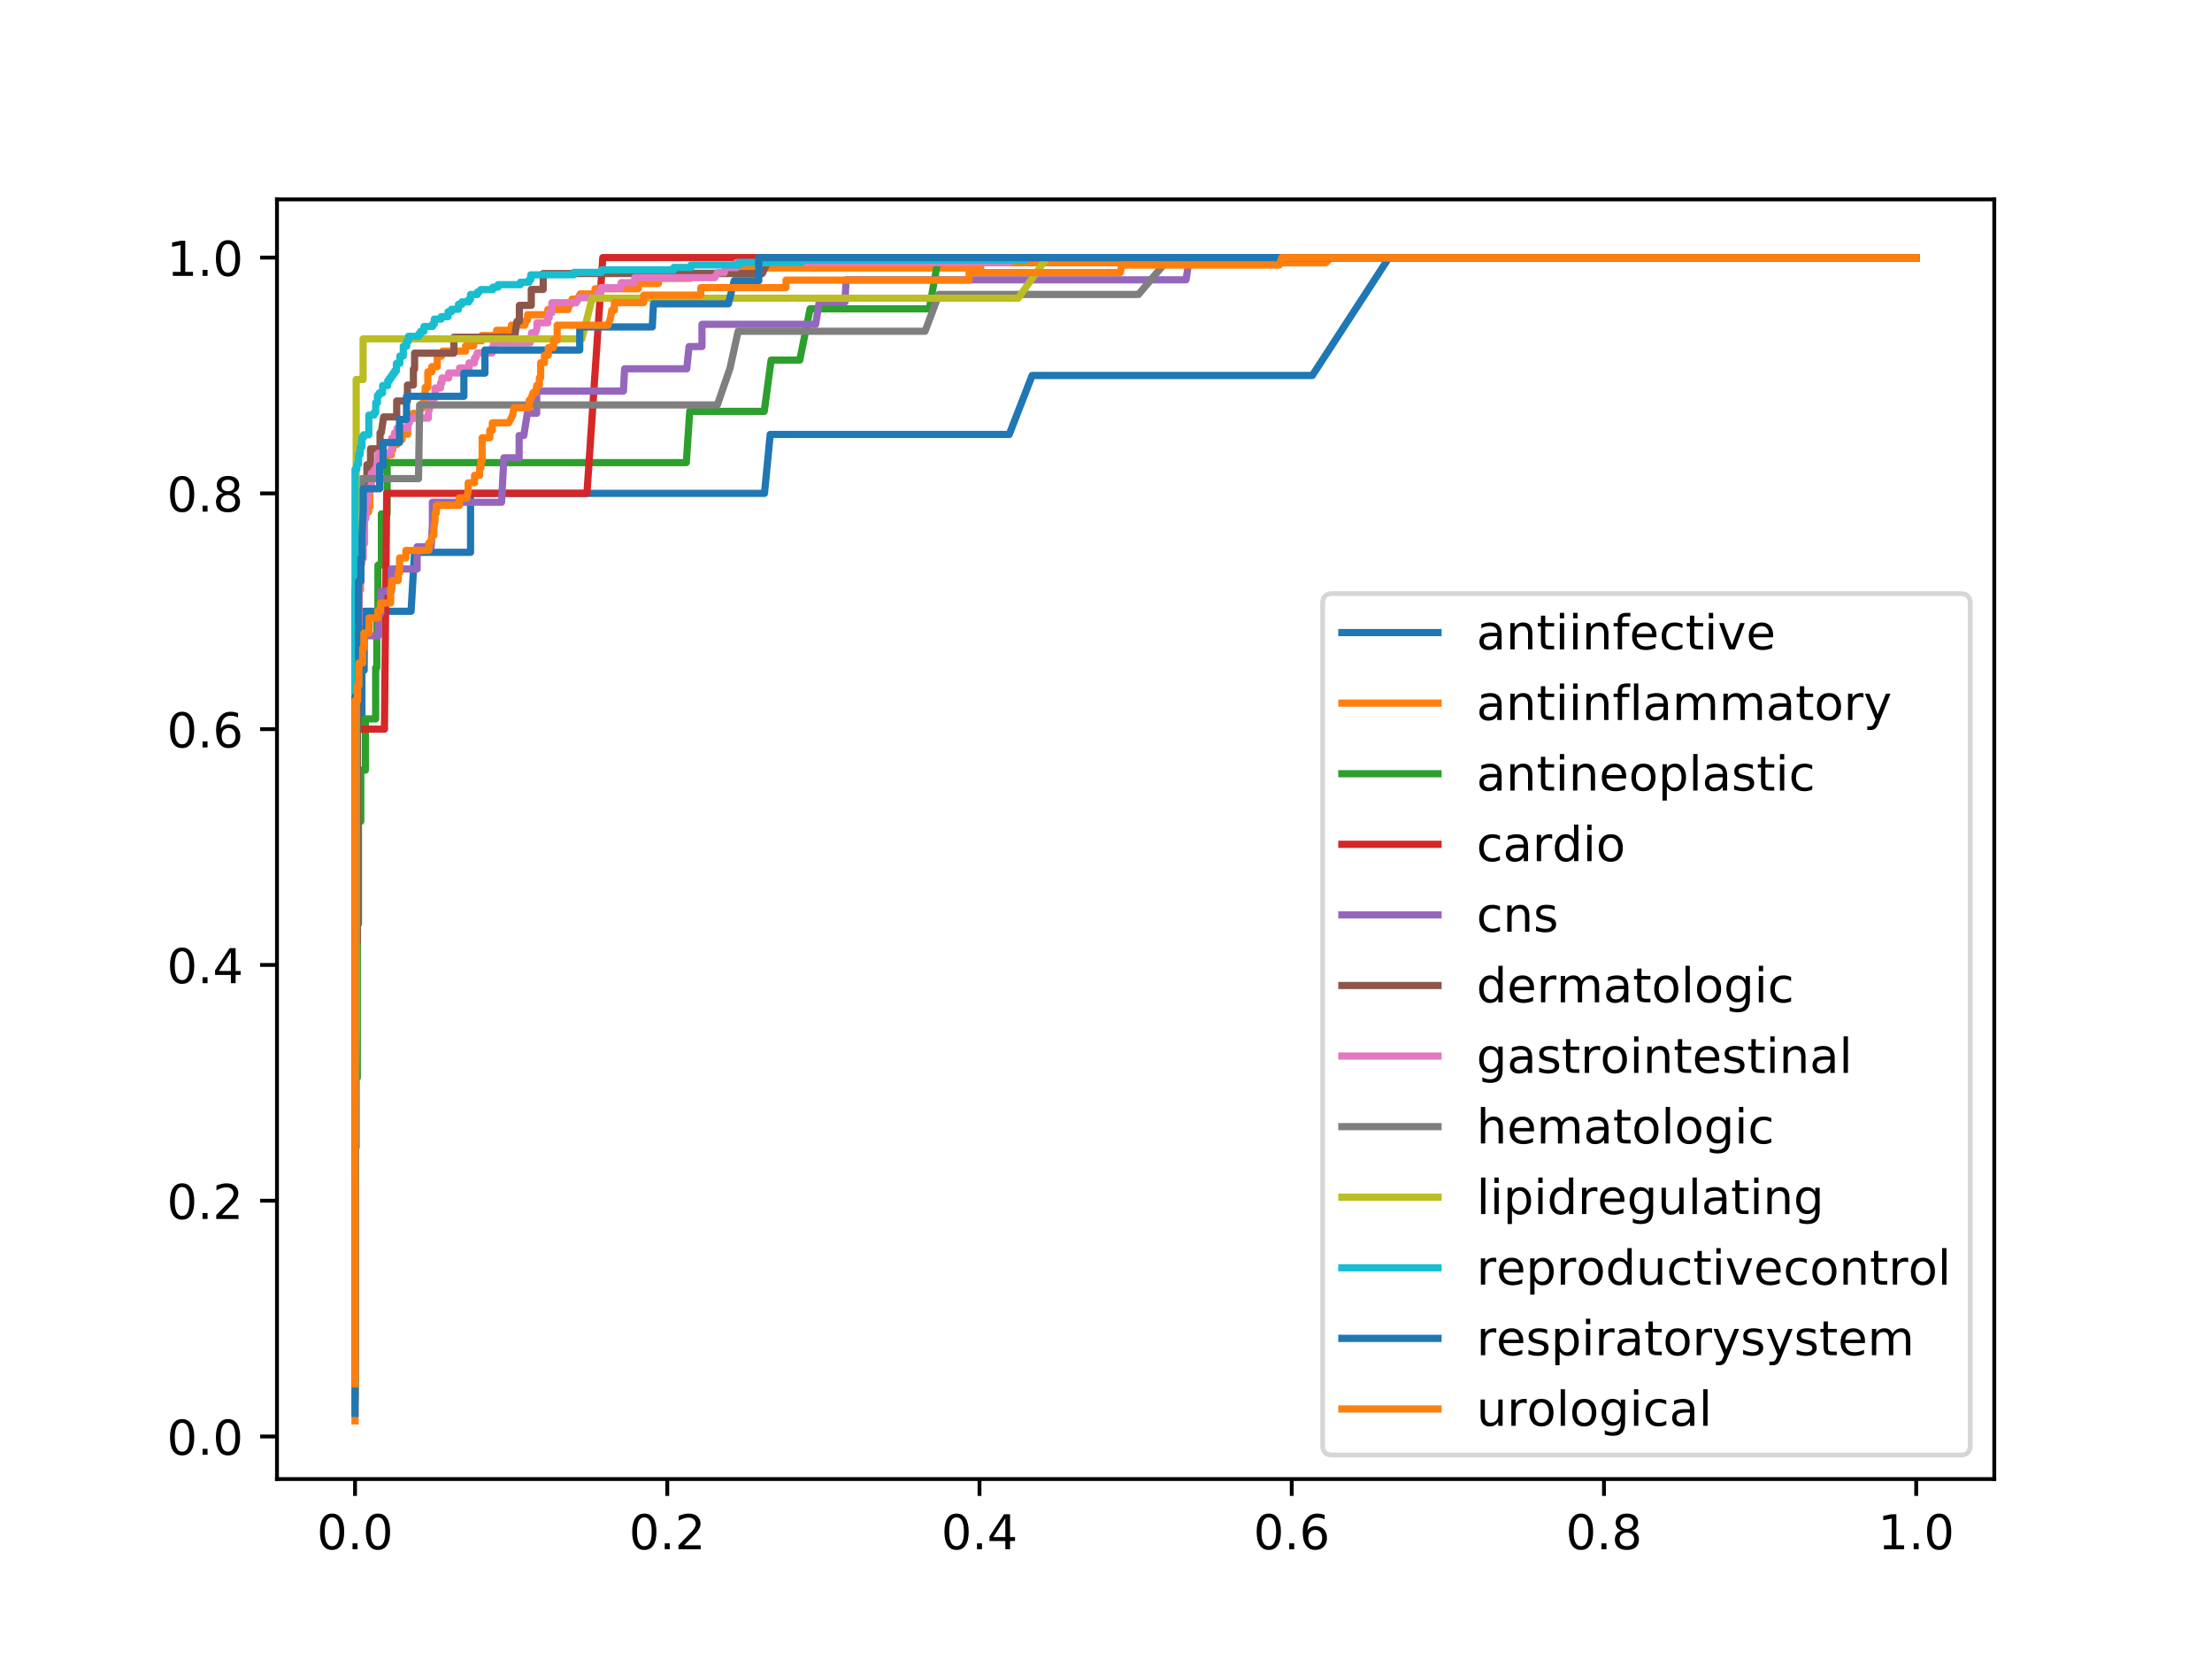 <?xml version="1.0" encoding="utf-8" standalone="no"?>
<!DOCTYPE svg PUBLIC "-//W3C//DTD SVG 1.1//EN"
  "http://www.w3.org/Graphics/SVG/1.1/DTD/svg11.dtd">
<!-- Created with matplotlib (http://matplotlib.org/) -->
<svg height="345pt" version="1.1" viewBox="0 0 460 345" width="460pt" xmlns="http://www.w3.org/2000/svg" xmlns:xlink="http://www.w3.org/1999/xlink">
 <defs>
  <style type="text/css">
*{stroke-linecap:butt;stroke-linejoin:round;}
  </style>
 </defs>
 <g id="figure_1">
  <g id="patch_1">
   <path d="M 0 345.6 
L 460.8 345.6 
L 460.8 0 
L 0 0 
z
" style="fill:#ffffff;"/>
  </g>
  <g id="axes_1">
   <g id="patch_2">
    <path d="M 57.6 307.584 
L 414.72 307.584 
L 414.72 41.472 
L 57.6 41.472 
z
" style="fill:#ffffff;"/>
   </g>
   <g id="matplotlib.axis_1">
    <g id="xtick_1">
     <g id="line2d_1">
      <defs>
       <path d="M 0 0 
L 0 3.5 
" id="m8ced34412f" style="stroke:#000000;stroke-width:0.8;"/>
      </defs>
      <g>
       <use style="stroke:#000000;stroke-width:0.8;" x="73.833" xlink:href="#m8ced34412f" y="307.584"/>
      </g>
     </g>
     <g id="text_1">
      <!-- 0.0 -->
      <defs>
       <path d="M 31.781 66.406 
Q 24.172 66.406 20.328 58.906 
Q 16.5 51.422 16.5 36.375 
Q 16.5 21.391 20.328 13.891 
Q 24.172 6.391 31.781 6.391 
Q 39.453 6.391 43.281 13.891 
Q 47.125 21.391 47.125 36.375 
Q 47.125 51.422 43.281 58.906 
Q 39.453 66.406 31.781 66.406 
z
M 31.781 74.219 
Q 44.047 74.219 50.516 64.516 
Q 56.984 54.828 56.984 36.375 
Q 56.984 17.969 50.516 8.266 
Q 44.047 -1.422 31.781 -1.422 
Q 19.531 -1.422 13.062 8.266 
Q 6.594 17.969 6.594 36.375 
Q 6.594 54.828 13.062 64.516 
Q 19.531 74.219 31.781 74.219 
z
" id="DejaVuSans-30"/>
       <path d="M 10.688 12.406 
L 21 12.406 
L 21 0 
L 10.688 0 
z
" id="DejaVuSans-2e"/>
      </defs>
      <g transform="translate(65.881 322.182)scale(0.1 -0.1)">
       <use xlink:href="#DejaVuSans-30"/>
       <use x="63.623" xlink:href="#DejaVuSans-2e"/>
       <use x="95.41" xlink:href="#DejaVuSans-30"/>
      </g>
     </g>
    </g>
    <g id="xtick_2">
     <g id="line2d_2">
      <g>
       <use style="stroke:#000000;stroke-width:0.8;" x="138.764" xlink:href="#m8ced34412f" y="307.584"/>
      </g>
     </g>
     <g id="text_2">
      <!-- 0.2 -->
      <defs>
       <path d="M 19.188 8.297 
L 53.609 8.297 
L 53.609 0 
L 7.328 0 
L 7.328 8.297 
Q 12.938 14.109 22.625 23.891 
Q 32.328 33.688 34.812 36.531 
Q 39.547 41.844 41.422 45.531 
Q 43.312 49.219 43.312 52.781 
Q 43.312 58.594 39.234 62.25 
Q 35.156 65.922 28.609 65.922 
Q 23.969 65.922 18.812 64.312 
Q 13.672 62.703 7.812 59.422 
L 7.812 69.391 
Q 13.766 71.781 18.938 73 
Q 24.125 74.219 28.422 74.219 
Q 39.75 74.219 46.484 68.547 
Q 53.219 62.891 53.219 53.422 
Q 53.219 48.922 51.531 44.891 
Q 49.859 40.875 45.406 35.406 
Q 44.188 33.984 37.641 27.219 
Q 31.109 20.453 19.188 8.297 
z
" id="DejaVuSans-32"/>
      </defs>
      <g transform="translate(130.812 322.182)scale(0.1 -0.1)">
       <use xlink:href="#DejaVuSans-30"/>
       <use x="63.623" xlink:href="#DejaVuSans-2e"/>
       <use x="95.41" xlink:href="#DejaVuSans-32"/>
      </g>
     </g>
    </g>
    <g id="xtick_3">
     <g id="line2d_3">
      <g>
       <use style="stroke:#000000;stroke-width:0.8;" x="203.695" xlink:href="#m8ced34412f" y="307.584"/>
      </g>
     </g>
     <g id="text_3">
      <!-- 0.4 -->
      <defs>
       <path d="M 37.797 64.312 
L 12.891 25.391 
L 37.797 25.391 
z
M 35.203 72.906 
L 47.609 72.906 
L 47.609 25.391 
L 58.016 25.391 
L 58.016 17.188 
L 47.609 17.188 
L 47.609 0 
L 37.797 0 
L 37.797 17.188 
L 4.891 17.188 
L 4.891 26.703 
z
" id="DejaVuSans-34"/>
      </defs>
      <g transform="translate(195.743 322.182)scale(0.1 -0.1)">
       <use xlink:href="#DejaVuSans-30"/>
       <use x="63.623" xlink:href="#DejaVuSans-2e"/>
       <use x="95.41" xlink:href="#DejaVuSans-34"/>
      </g>
     </g>
    </g>
    <g id="xtick_4">
     <g id="line2d_4">
      <g>
       <use style="stroke:#000000;stroke-width:0.8;" x="268.625" xlink:href="#m8ced34412f" y="307.584"/>
      </g>
     </g>
     <g id="text_4">
      <!-- 0.6 -->
      <defs>
       <path d="M 33.016 40.375 
Q 26.375 40.375 22.484 35.828 
Q 18.609 31.297 18.609 23.391 
Q 18.609 15.531 22.484 10.953 
Q 26.375 6.391 33.016 6.391 
Q 39.656 6.391 43.531 10.953 
Q 47.406 15.531 47.406 23.391 
Q 47.406 31.297 43.531 35.828 
Q 39.656 40.375 33.016 40.375 
z
M 52.594 71.297 
L 52.594 62.312 
Q 48.875 64.062 45.094 64.984 
Q 41.312 65.922 37.594 65.922 
Q 27.828 65.922 22.672 59.328 
Q 17.531 52.734 16.797 39.406 
Q 19.672 43.656 24.016 45.922 
Q 28.375 48.188 33.594 48.188 
Q 44.578 48.188 50.953 41.516 
Q 57.328 34.859 57.328 23.391 
Q 57.328 12.156 50.688 5.359 
Q 44.047 -1.422 33.016 -1.422 
Q 20.359 -1.422 13.672 8.266 
Q 6.984 17.969 6.984 36.375 
Q 6.984 53.656 15.188 63.938 
Q 23.391 74.219 37.203 74.219 
Q 40.922 74.219 44.703 73.484 
Q 48.484 72.75 52.594 71.297 
z
" id="DejaVuSans-36"/>
      </defs>
      <g transform="translate(260.674 322.182)scale(0.1 -0.1)">
       <use xlink:href="#DejaVuSans-30"/>
       <use x="63.623" xlink:href="#DejaVuSans-2e"/>
       <use x="95.41" xlink:href="#DejaVuSans-36"/>
      </g>
     </g>
    </g>
    <g id="xtick_5">
     <g id="line2d_5">
      <g>
       <use style="stroke:#000000;stroke-width:0.8;" x="333.556" xlink:href="#m8ced34412f" y="307.584"/>
      </g>
     </g>
     <g id="text_5">
      <!-- 0.8 -->
      <defs>
       <path d="M 31.781 34.625 
Q 24.75 34.625 20.719 30.859 
Q 16.703 27.094 16.703 20.516 
Q 16.703 13.922 20.719 10.156 
Q 24.75 6.391 31.781 6.391 
Q 38.812 6.391 42.859 10.172 
Q 46.922 13.969 46.922 20.516 
Q 46.922 27.094 42.891 30.859 
Q 38.875 34.625 31.781 34.625 
z
M 21.922 38.812 
Q 15.578 40.375 12.031 44.719 
Q 8.5 49.078 8.5 55.328 
Q 8.5 64.062 14.719 69.141 
Q 20.953 74.219 31.781 74.219 
Q 42.672 74.219 48.875 69.141 
Q 55.078 64.062 55.078 55.328 
Q 55.078 49.078 51.531 44.719 
Q 48 40.375 41.703 38.812 
Q 48.828 37.156 52.797 32.312 
Q 56.781 27.484 56.781 20.516 
Q 56.781 9.906 50.312 4.234 
Q 43.844 -1.422 31.781 -1.422 
Q 19.734 -1.422 13.25 4.234 
Q 6.781 9.906 6.781 20.516 
Q 6.781 27.484 10.781 32.312 
Q 14.797 37.156 21.922 38.812 
z
M 18.312 54.391 
Q 18.312 48.734 21.844 45.562 
Q 25.391 42.391 31.781 42.391 
Q 38.141 42.391 41.719 45.562 
Q 45.312 48.734 45.312 54.391 
Q 45.312 60.062 41.719 63.234 
Q 38.141 66.406 31.781 66.406 
Q 25.391 66.406 21.844 63.234 
Q 18.312 60.062 18.312 54.391 
z
" id="DejaVuSans-38"/>
      </defs>
      <g transform="translate(325.605 322.182)scale(0.1 -0.1)">
       <use xlink:href="#DejaVuSans-30"/>
       <use x="63.623" xlink:href="#DejaVuSans-2e"/>
       <use x="95.41" xlink:href="#DejaVuSans-38"/>
      </g>
     </g>
    </g>
    <g id="xtick_6">
     <g id="line2d_6">
      <g>
       <use style="stroke:#000000;stroke-width:0.8;" x="398.487" xlink:href="#m8ced34412f" y="307.584"/>
      </g>
     </g>
     <g id="text_6">
      <!-- 1.0 -->
      <defs>
       <path d="M 12.406 8.297 
L 28.516 8.297 
L 28.516 63.922 
L 10.984 60.406 
L 10.984 69.391 
L 28.422 72.906 
L 38.281 72.906 
L 38.281 8.297 
L 54.391 8.297 
L 54.391 0 
L 12.406 0 
z
" id="DejaVuSans-31"/>
      </defs>
      <g transform="translate(390.536 322.182)scale(0.1 -0.1)">
       <use xlink:href="#DejaVuSans-31"/>
       <use x="63.623" xlink:href="#DejaVuSans-2e"/>
       <use x="95.41" xlink:href="#DejaVuSans-30"/>
      </g>
     </g>
    </g>
   </g>
   <g id="matplotlib.axis_2">
    <g id="ytick_1">
     <g id="line2d_7">
      <defs>
       <path d="M 0 0 
L -3.5 0 
" id="m9113128208" style="stroke:#000000;stroke-width:0.8;"/>
      </defs>
      <g>
       <use style="stroke:#000000;stroke-width:0.8;" x="57.6" xlink:href="#m9113128208" y="298.728"/>
      </g>
     </g>
     <g id="text_7">
      <!-- 0.0 -->
      <g transform="translate(34.697 302.527)scale(0.1 -0.1)">
       <use xlink:href="#DejaVuSans-30"/>
       <use x="63.623" xlink:href="#DejaVuSans-2e"/>
       <use x="95.41" xlink:href="#DejaVuSans-30"/>
      </g>
     </g>
    </g>
    <g id="ytick_2">
     <g id="line2d_8">
      <g>
       <use style="stroke:#000000;stroke-width:0.8;" x="57.6" xlink:href="#m9113128208" y="249.696"/>
      </g>
     </g>
     <g id="text_8">
      <!-- 0.2 -->
      <g transform="translate(34.697 253.495)scale(0.1 -0.1)">
       <use xlink:href="#DejaVuSans-30"/>
       <use x="63.623" xlink:href="#DejaVuSans-2e"/>
       <use x="95.41" xlink:href="#DejaVuSans-32"/>
      </g>
     </g>
    </g>
    <g id="ytick_3">
     <g id="line2d_9">
      <g>
       <use style="stroke:#000000;stroke-width:0.8;" x="57.6" xlink:href="#m9113128208" y="200.664"/>
      </g>
     </g>
     <g id="text_9">
      <!-- 0.4 -->
      <g transform="translate(34.697 204.463)scale(0.1 -0.1)">
       <use xlink:href="#DejaVuSans-30"/>
       <use x="63.623" xlink:href="#DejaVuSans-2e"/>
       <use x="95.41" xlink:href="#DejaVuSans-34"/>
      </g>
     </g>
    </g>
    <g id="ytick_4">
     <g id="line2d_10">
      <g>
       <use style="stroke:#000000;stroke-width:0.8;" x="57.6" xlink:href="#m9113128208" y="151.632"/>
      </g>
     </g>
     <g id="text_10">
      <!-- 0.6 -->
      <g transform="translate(34.697 155.431)scale(0.1 -0.1)">
       <use xlink:href="#DejaVuSans-30"/>
       <use x="63.623" xlink:href="#DejaVuSans-2e"/>
       <use x="95.41" xlink:href="#DejaVuSans-36"/>
      </g>
     </g>
    </g>
    <g id="ytick_5">
     <g id="line2d_11">
      <g>
       <use style="stroke:#000000;stroke-width:0.8;" x="57.6" xlink:href="#m9113128208" y="102.6"/>
      </g>
     </g>
     <g id="text_11">
      <!-- 0.8 -->
      <g transform="translate(34.697 106.399)scale(0.1 -0.1)">
       <use xlink:href="#DejaVuSans-30"/>
       <use x="63.623" xlink:href="#DejaVuSans-2e"/>
       <use x="95.41" xlink:href="#DejaVuSans-38"/>
      </g>
     </g>
    </g>
    <g id="ytick_6">
     <g id="line2d_12">
      <g>
       <use style="stroke:#000000;stroke-width:0.8;" x="57.6" xlink:href="#m9113128208" y="53.568"/>
      </g>
     </g>
     <g id="text_12">
      <!-- 1.0 -->
      <g transform="translate(34.697 57.367)scale(0.1 -0.1)">
       <use xlink:href="#DejaVuSans-31"/>
       <use x="63.623" xlink:href="#DejaVuSans-2e"/>
       <use x="95.41" xlink:href="#DejaVuSans-30"/>
      </g>
     </g>
    </g>
   </g>
   <g id="line2d_13">
    <path clip-path="url(#pad13186cb6)" d="M 73.833 286.47 
L 73.833 200.664 
L 74.071 200.664 
L 74.071 151.632 
L 75.26 151.632 
L 75.26 139.374 
L 75.735 139.374 
L 75.735 127.116 
L 85.487 127.116 
L 86.201 114.858 
L 97.855 114.858 
L 97.855 102.6 
L 158.98 102.6 
L 160.169 90.342 
L 209.878 90.342 
L 214.635 78.084 
L 272.907 78.084 
L 288.842 53.568 
L 398.487 53.568 
L 398.487 53.568 
" style="fill:none;stroke:#1f77b4;stroke-linecap:square;stroke-width:1.5;"/>
   </g>
   <g id="line2d_14">
    <path clip-path="url(#pad13186cb6)" d="M 73.833 295.488 
L 73.833 145.368 
L 74.113 145.368 
L 74.113 137.808 
L 74.393 137.808 
L 74.393 136.728 
L 74.674 136.728 
L 74.674 122.688 
L 74.954 122.688 
L 74.954 115.128 
L 75.235 115.128 
L 75.235 111.888 
L 75.795 111.888 
L 75.795 106.488 
L 76.636 106.488 
L 76.636 105.408 
L 76.917 105.408 
L 76.917 101.088 
L 77.197 101.088 
L 77.197 98.928 
L 77.477 98.928 
L 77.477 97.848 
L 79.44 97.848 
L 79.44 96.768 
L 80.001 96.768 
L 80.001 95.688 
L 80.281 95.688 
L 80.281 94.608 
L 81.402 94.608 
L 81.402 93.528 
L 81.683 93.528 
L 81.683 92.448 
L 82.524 92.448 
L 82.524 91.368 
L 83.645 91.368 
L 83.645 90.288 
L 84.767 90.288 
L 84.767 87.048 
L 85.888 87.048 
L 85.888 85.968 
L 87.29 85.968 
L 87.29 84.888 
L 87.851 84.888 
L 87.851 83.808 
L 88.411 83.808 
L 88.411 80.568 
L 88.972 80.568 
L 88.972 77.328 
L 89.813 77.328 
L 89.813 76.248 
L 90.935 76.248 
L 90.935 74.088 
L 91.776 74.088 
L 92.056 73.008 
L 96.822 73.008 
L 96.822 71.928 
L 98.504 71.928 
L 98.504 70.848 
L 100.186 70.848 
L 100.186 69.768 
L 103.27 69.768 
L 103.27 68.688 
L 106.354 68.688 
L 106.354 67.608 
L 109.158 67.608 
L 109.438 66.528 
L 109.719 66.528 
L 109.719 65.448 
L 113.924 65.448 
L 113.924 64.368 
L 118.129 64.368 
L 118.41 63.288 
L 118.69 63.288 
L 118.97 62.208 
L 120.092 62.208 
L 120.653 61.128 
L 123.736 61.128 
L 123.736 60.048 
L 132.708 60.048 
L 132.708 58.968 
L 136.913 58.968 
L 136.913 57.888 
L 143.642 57.888 
L 143.642 56.808 
L 154.576 56.808 
L 154.576 55.728 
L 203.919 55.728 
L 203.919 54.648 
L 275.69 54.648 
L 276.812 53.568 
L 398.487 53.568 
L 398.487 53.568 
" style="fill:none;stroke:#ff7f0e;stroke-linecap:square;stroke-width:1.5;"/>
   </g>
   <g id="line2d_15">
    <path clip-path="url(#pad13186cb6)" d="M 73.833 256.091 
L 73.833 234.773 
L 73.833 224.114 
L 74.309 224.114 
L 74.309 192.137 
L 74.548 192.137 
L 74.548 170.818 
L 75.025 170.818 
L 75.025 160.159 
L 75.978 160.159 
L 75.978 149.5 
L 78.123 149.5 
L 78.123 138.841 
L 78.362 138.841 
L 78.362 128.182 
L 78.6 128.182 
L 78.6 117.523 
L 79.315 117.523 
L 79.315 106.864 
L 80.507 106.864 
L 80.507 96.205 
L 142.721 96.205 
L 143.436 85.545 
L 158.929 85.545 
L 160.36 74.886 
L 166.319 74.886 
L 168.464 64.227 
L 193.254 64.227 
L 195.161 53.568 
L 398.487 53.568 
L 398.487 53.568 
" style="fill:none;stroke:#2ca02c;stroke-linecap:square;stroke-width:1.5;"/>
   </g>
   <g id="line2d_16">
    <path clip-path="url(#pad13186cb6)" d="M 73.833 249.696 
L 73.833 151.632 
L 76.421 151.632 
L 76.891 151.632 
L 77.362 151.632 
L 77.832 151.632 
L 79.008 151.632 
L 79.479 151.632 
L 79.949 151.632 
L 80.42 102.6 
L 80.89 102.6 
L 81.126 102.6 
L 81.831 102.6 
L 82.302 102.6 
L 82.772 102.6 
L 83.714 102.6 
L 84.184 102.6 
L 84.655 102.6 
L 85.596 102.6 
L 86.301 102.6 
L 86.772 102.6 
L 88.183 102.6 
L 88.654 102.6 
L 89.36 102.6 
L 89.83 102.6 
L 90.536 102.6 
L 91.948 102.6 
L 92.418 102.6 
L 92.653 102.6 
L 94.535 102.6 
L 95.712 102.6 
L 96.417 102.6 
L 98.299 102.6 
L 98.77 102.6 
L 100.887 102.6 
L 101.828 102.6 
L 103.946 102.6 
L 105.828 102.6 
L 107.945 102.6 
L 108.651 102.6 
L 111.944 102.6 
L 113.826 102.6 
L 116.414 102.6 
L 118.767 102.6 
L 122.06 102.6 
L 125.354 53.568 
L 128.177 53.568 
L 134.764 53.568 
L 141.116 53.568 
L 154.291 53.568 
L 164.407 53.568 
L 175.464 53.568 
L 185.58 53.568 
L 198.048 53.568 
L 218.045 53.568 
L 253.098 53.568 
L 398.487 53.568 
" style="fill:none;stroke:#d62728;stroke-linecap:square;stroke-width:1.5;"/>
   </g>
   <g id="line2d_17">
    <path clip-path="url(#pad13186cb6)" d="M 73.833 289.477 
L 73.833 238.594 
L 74.076 238.594 
L 74.076 173.835 
L 74.32 173.835 
L 74.32 136.83 
L 75.051 136.83 
L 75.051 132.204 
L 78.707 132.204 
L 78.707 127.579 
L 79.195 127.579 
L 79.195 122.953 
L 81.389 122.953 
L 81.389 118.327 
L 86.751 118.327 
L 86.751 113.702 
L 89.675 113.702 
L 89.919 109.076 
L 89.919 104.45 
L 104.3 104.45 
L 104.787 95.199 
L 107.956 95.199 
L 107.956 90.573 
L 108.931 90.573 
L 109.662 85.948 
L 111.612 85.948 
L 111.612 81.322 
L 129.648 81.322 
L 129.892 76.696 
L 142.81 76.696 
L 143.297 72.071 
L 145.978 72.071 
L 145.978 67.445 
L 169.62 67.445 
L 170.352 62.819 
L 175.714 62.819 
L 175.958 58.194 
L 246.641 58.194 
L 247.372 53.568 
L 398.487 53.568 
L 398.487 53.568 
" style="fill:none;stroke:#9467bd;stroke-linecap:square;stroke-width:1.5;"/>
   </g>
   <g id="line2d_18">
    <path clip-path="url(#pad13186cb6)" d="M 73.833 282.163 
L 73.833 199.339 
L 74.08 199.339 
L 74.08 196.026 
L 74.328 196.026 
L 74.328 136.392 
L 74.576 136.392 
L 74.576 116.514 
L 74.823 116.514 
L 74.823 109.889 
L 75.071 109.889 
L 75.071 103.263 
L 75.566 103.263 
L 75.566 99.95 
L 76.309 99.95 
L 76.309 96.637 
L 77.052 96.637 
L 77.052 93.324 
L 79.033 93.324 
L 79.033 90.011 
L 79.281 90.011 
L 79.776 86.698 
L 82.5 86.698 
L 82.5 83.385 
L 84.729 83.385 
L 84.729 80.072 
L 85.967 80.072 
L 85.967 76.759 
L 86.215 76.759 
L 86.215 73.446 
L 94.387 73.446 
L 94.387 70.133 
L 107.016 70.133 
L 107.512 66.82 
L 108.007 66.82 
L 108.007 63.507 
L 110.483 63.507 
L 110.483 60.194 
L 112.96 60.194 
L 112.96 56.881 
L 158.525 56.881 
L 160.011 53.568 
L 398.487 53.568 
L 398.487 53.568 
" style="fill:none;stroke:#8c564b;stroke-linecap:square;stroke-width:1.5;"/>
   </g>
   <g id="line2d_19">
    <path clip-path="url(#pad13186cb6)" d="M 73.833 284.123 
L 73.833 143.286 
L 74.115 143.286 
L 74.115 140.156 
L 74.397 140.156 
L 74.397 129.724 
L 74.68 129.724 
L 74.68 121.378 
L 74.962 121.378 
L 74.962 117.205 
L 75.244 117.205 
L 75.244 116.162 
L 75.527 116.162 
L 75.527 113.032 
L 75.809 113.032 
L 75.809 107.816 
L 76.091 107.816 
L 76.091 104.686 
L 76.374 104.686 
L 76.374 102.6 
L 76.656 102.6 
L 76.656 101.557 
L 77.22 101.557 
L 77.22 98.427 
L 78.067 98.427 
L 78.067 97.384 
L 78.35 97.384 
L 78.35 96.341 
L 78.632 96.341 
L 78.632 94.254 
L 81.173 94.254 
L 81.455 93.211 
L 81.455 91.124 
L 82.02 91.124 
L 82.02 90.081 
L 82.584 90.081 
L 82.584 89.038 
L 84.843 89.038 
L 84.843 87.995 
L 85.125 87.995 
L 85.125 86.951 
L 89.077 86.951 
L 89.077 85.908 
L 89.36 84.865 
L 89.36 83.822 
L 89.642 83.822 
L 89.642 82.779 
L 90.489 82.779 
L 90.489 80.692 
L 91.618 80.692 
L 91.618 79.649 
L 91.9 79.649 
L 91.9 78.606 
L 93.312 78.606 
L 93.312 77.562 
L 95.57 77.562 
L 95.57 76.519 
L 97.547 76.519 
L 97.547 75.476 
L 98.676 75.476 
L 98.676 74.433 
L 98.958 74.433 
L 99.24 73.389 
L 102.346 73.389 
L 102.346 72.346 
L 102.628 72.346 
L 102.628 71.303 
L 110.25 71.303 
L 110.25 70.26 
L 110.533 70.26 
L 110.533 69.217 
L 111.38 69.217 
L 111.662 68.173 
L 111.662 67.13 
L 113.921 67.13 
L 113.921 66.087 
L 114.203 66.087 
L 114.203 65.044 
L 114.767 65.044 
L 114.767 62.957 
L 119.849 62.957 
L 120.414 61.914 
L 124.084 61.914 
L 124.366 60.871 
L 124.931 60.871 
L 124.931 59.827 
L 129.165 59.827 
L 129.165 58.784 
L 131.988 58.784 
L 131.988 57.741 
L 148.644 57.741 
L 149.209 56.698 
L 150.621 56.698 
L 150.903 55.654 
L 153.161 55.654 
L 153.161 54.611 
L 209.905 54.611 
L 210.752 53.568 
L 398.487 53.568 
L 398.487 53.568 
" style="fill:none;stroke:#e377c2;stroke-linecap:square;stroke-width:1.5;"/>
   </g>
   <g id="line2d_20">
    <path clip-path="url(#pad13186cb6)" d="M 73.833 291.067 
L 73.833 260.422 
L 73.833 245.099 
L 73.833 199.132 
L 73.833 183.809 
L 73.833 122.519 
L 74.313 122.519 
L 74.313 114.858 
L 74.793 114.858 
L 74.793 107.197 
L 75.272 107.197 
L 75.272 99.535 
L 75.512 99.535 
L 75.992 99.535 
L 79.832 99.535 
L 80.311 99.535 
L 81.031 99.535 
L 81.511 99.535 
L 81.991 99.535 
L 82.471 99.535 
L 82.711 99.535 
L 83.191 99.535 
L 84.631 99.535 
L 85.59 99.535 
L 85.83 99.535 
L 86.79 99.535 
L 87.03 99.535 
L 87.27 84.213 
L 87.75 84.213 
L 88.47 84.213 
L 88.71 84.213 
L 89.19 84.213 
L 89.43 84.213 
L 90.869 84.213 
L 91.109 84.213 
L 92.549 84.213 
L 93.749 84.213 
L 94.469 84.213 
L 94.948 84.213 
L 95.188 84.213 
L 96.148 84.213 
L 96.868 84.213 
L 97.828 84.213 
L 98.308 84.213 
L 99.028 84.213 
L 100.947 84.213 
L 101.907 84.213 
L 102.147 84.213 
L 102.627 84.213 
L 103.587 84.213 
L 104.307 84.213 
L 105.266 84.213 
L 105.746 84.213 
L 106.706 84.213 
L 108.146 84.213 
L 109.106 84.213 
L 109.346 84.213 
L 110.305 84.213 
L 110.785 84.213 
L 111.505 84.213 
L 116.304 84.213 
L 119.184 84.213 
L 121.823 84.213 
L 123.503 84.213 
L 124.942 84.213 
L 125.662 84.213 
L 127.582 84.213 
L 128.062 84.213 
L 131.421 84.213 
L 132.621 84.213 
L 135.98 84.213 
L 138.86 84.213 
L 140.059 84.213 
L 142.699 84.213 
L 145.098 84.213 
L 147.738 84.213 
L 149.178 84.213 
L 151.817 76.552 
L 153.497 68.891 
L 156.136 68.891 
L 158.296 68.891 
L 160.215 68.891 
L 164.055 68.891 
L 166.214 68.891 
L 168.854 68.891 
L 170.053 68.891 
L 171.493 68.891 
L 173.893 68.891 
L 177.012 68.891 
L 180.371 68.891 
L 183.971 68.891 
L 187.09 68.891 
L 189.969 68.891 
L 192.369 68.891 
L 195.248 61.229 
L 200.767 61.229 
L 205.086 61.229 
L 209.165 61.229 
L 212.045 61.229 
L 215.164 61.229 
L 221.883 61.229 
L 231.001 61.229 
L 236.76 61.229 
L 243.239 53.568 
L 251.157 53.568 
L 256.676 53.568 
L 262.915 53.568 
L 269.393 53.568 
L 276.352 53.568 
L 286.19 53.568 
L 295.308 53.568 
L 315.224 53.568 
L 398.487 53.568 
" style="fill:none;stroke:#7f7f7f;stroke-linecap:square;stroke-width:1.5;"/>
   </g>
   <g id="line2d_21">
    <path clip-path="url(#pad13186cb6)" d="M 73.833 290.274 
L 73.833 281.82 
L 73.833 264.913 
L 73.833 231.098 
L 74.072 214.19 
L 74.072 197.282 
L 74.072 155.014 
L 74.072 138.106 
L 74.072 78.929 
L 75.509 78.929 
L 75.509 70.476 
L 79.818 70.476 
L 80.297 70.476 
L 81.494 70.476 
L 82.452 70.476 
L 85.804 70.476 
L 86.283 70.476 
L 87.001 70.476 
L 87.48 70.476 
L 87.719 70.476 
L 88.677 70.476 
L 88.916 70.476 
L 89.874 70.476 
L 90.592 70.476 
L 90.832 70.476 
L 92.029 70.476 
L 92.986 70.476 
L 93.226 70.476 
L 94.423 70.476 
L 95.141 70.476 
L 95.381 70.476 
L 96.817 70.476 
L 97.296 70.476 
L 98.254 70.476 
L 98.972 70.476 
L 99.211 70.476 
L 99.69 70.476 
L 99.93 70.476 
L 101.127 70.476 
L 102.084 70.476 
L 102.324 70.476 
L 103.76 70.476 
L 104.239 70.476 
L 104.479 70.476 
L 105.676 70.476 
L 106.155 70.476 
L 106.394 70.476 
L 107.352 70.476 
L 107.591 70.476 
L 110.225 70.476 
L 111.901 70.476 
L 114.534 70.476 
L 115.731 70.476 
L 119.083 70.476 
L 120.999 70.476 
L 123.153 62.022 
L 123.632 62.022 
L 125.069 62.022 
L 125.308 62.022 
L 127.463 62.022 
L 129.378 62.022 
L 131.773 62.022 
L 132.012 62.022 
L 134.406 62.022 
L 136.561 62.022 
L 140.392 62.022 
L 140.631 62.022 
L 143.744 62.022 
L 143.983 62.022 
L 146.856 62.022 
L 147.574 62.022 
L 151.644 62.022 
L 152.363 62.022 
L 155.954 62.022 
L 156.193 62.022 
L 165.291 62.022 
L 165.531 62.022 
L 169.84 62.022 
L 173.432 62.022 
L 174.15 62.022 
L 174.629 62.022 
L 181.811 62.022 
L 188.755 62.022 
L 189.473 62.022 
L 195.698 62.022 
L 195.937 62.022 
L 202.402 62.022 
L 202.881 62.022 
L 211.739 62.022 
L 217.725 53.568 
L 218.203 53.568 
L 226.583 53.568 
L 238.315 53.568 
L 254.595 53.568 
L 274.707 53.568 
L 274.946 53.568 
L 300.085 53.568 
L 398.487 53.568 
" style="fill:none;stroke:#bcbd22;stroke-linecap:square;stroke-width:1.5;"/>
   </g>
   <g id="line2d_22">
    <path clip-path="url(#pad13186cb6)" d="M 73.833 243.964 
L 73.833 97.584 
L 74.191 97.584 
L 74.191 96.561 
L 74.549 96.561 
L 74.549 94.513 
L 74.908 94.513 
L 74.908 92.978 
L 75.266 92.978 
L 75.266 90.931 
L 75.624 90.931 
L 75.624 90.419 
L 76.699 90.419 
L 76.699 86.324 
L 77.774 86.324 
L 77.774 85.812 
L 78.133 85.812 
L 78.133 83.765 
L 78.491 83.765 
L 78.491 82.23 
L 78.849 82.23 
L 78.849 81.718 
L 79.566 81.718 
L 79.566 80.182 
L 80.641 80.182 
L 80.641 79.159 
L 80.999 79.159 
L 80.999 78.647 
L 81.358 78.647 
L 81.358 78.135 
L 81.716 78.135 
L 81.716 77.623 
L 82.075 77.623 
L 82.075 77.112 
L 82.433 77.112 
L 82.433 75.576 
L 83.15 75.576 
L 83.15 74.041 
L 83.866 74.041 
L 83.866 71.993 
L 84.583 71.993 
L 84.583 70.97 
L 84.941 70.97 
L 84.941 69.946 
L 87.091 69.946 
L 87.091 69.434 
L 87.45 69.434 
L 87.45 68.922 
L 88.166 68.922 
L 88.166 67.899 
L 89.958 67.899 
L 89.958 67.387 
L 90.316 67.387 
L 90.316 66.363 
L 91.75 66.363 
L 91.75 65.852 
L 93.183 65.852 
L 93.183 64.828 
L 93.9 64.828 
L 93.9 64.316 
L 95.333 64.316 
L 95.333 63.293 
L 96.05 63.293 
L 96.05 62.781 
L 97.483 62.781 
L 97.483 62.269 
L 97.841 62.269 
L 97.841 61.245 
L 99.275 61.245 
L 99.275 60.733 
L 99.633 60.733 
L 99.991 60.222 
L 102.5 60.222 
L 102.5 59.71 
L 103.575 59.71 
L 103.575 59.198 
L 108.233 59.198 
L 108.233 58.686 
L 110.025 58.686 
L 110.025 58.174 
L 110.383 58.174 
L 110.383 57.151 
L 119.342 57.151 
L 119.342 56.639 
L 125.075 56.639 
L 125.075 56.127 
L 140.125 56.127 
L 140.125 55.615 
L 143.709 55.615 
L 143.709 55.103 
L 153.742 55.103 
L 153.742 54.592 
L 166.642 54.592 
L 166.642 54.08 
L 213.226 54.08 
L 213.226 53.568 
L 398.487 53.568 
L 398.487 53.568 
" style="fill:none;stroke:#17becf;stroke-linecap:square;stroke-width:1.5;"/>
   </g>
   <g id="line2d_23">
    <path clip-path="url(#pad13186cb6)" d="M 73.833 293.921 
L 73.833 144.902 
L 74.563 144.902 
L 74.563 120.867 
L 75.05 120.867 
L 75.05 116.06 
L 75.293 116.06 
L 75.293 111.253 
L 75.536 106.446 
L 75.536 101.639 
L 78.943 101.639 
L 78.943 96.832 
L 79.674 96.832 
L 79.674 92.024 
L 83.081 92.024 
L 83.081 87.217 
L 84.541 87.217 
L 84.541 82.41 
L 96.466 82.41 
L 96.466 77.603 
L 100.847 77.603 
L 100.847 72.796 
L 120.56 72.796 
L 120.56 67.989 
L 135.649 67.989 
L 135.892 63.182 
L 151.468 63.182 
L 152.684 58.375 
L 157.795 58.375 
L 157.795 53.568 
L 398.487 53.568 
L 398.487 53.568 
" style="fill:none;stroke:#1f77b4;stroke-linecap:square;stroke-width:1.5;"/>
   </g>
   <g id="line2d_24">
    <path clip-path="url(#pad13186cb6)" d="M 73.833 287.797 
L 73.833 145.698 
L 74.361 145.698 
L 74.361 142.575 
L 74.626 142.575 
L 74.626 137.891 
L 75.419 137.891 
L 75.419 134.767 
L 75.683 134.767 
L 75.683 131.644 
L 76.741 131.644 
L 76.741 128.521 
L 78.592 128.521 
L 78.592 126.96 
L 79.12 126.96 
L 79.12 125.398 
L 81.235 125.398 
L 81.235 122.275 
L 81.5 122.275 
L 81.5 120.714 
L 82.822 120.714 
L 82.822 119.152 
L 83.086 119.152 
L 83.086 116.029 
L 84.408 116.029 
L 84.408 114.468 
L 89.167 114.468 
L 89.167 112.906 
L 89.431 112.906 
L 89.96 111.345 
L 90.224 111.345 
L 90.224 109.783 
L 90.488 108.222 
L 90.488 106.66 
L 90.753 106.66 
L 90.753 105.098 
L 95.512 105.098 
L 95.512 103.537 
L 97.098 103.537 
L 97.362 101.975 
L 97.362 100.414 
L 98.684 100.414 
L 98.684 98.852 
L 99.742 98.852 
L 99.742 97.291 
L 100.006 97.291 
L 100.006 95.729 
L 100.27 95.729 
L 100.27 91.045 
L 101.857 91.045 
L 101.857 89.483 
L 102.385 89.483 
L 102.385 87.922 
L 105.822 87.922 
L 106.615 86.36 
L 106.88 84.799 
L 110.052 84.799 
L 110.052 83.237 
L 110.317 83.237 
L 110.845 81.676 
L 111.374 81.676 
L 111.639 80.114 
L 112.167 80.114 
L 112.167 78.552 
L 112.432 78.552 
L 112.432 75.429 
L 113.225 75.429 
L 113.225 73.868 
L 114.018 73.868 
L 114.018 72.306 
L 115.075 72.306 
L 115.075 70.745 
L 115.869 70.745 
L 115.869 67.622 
L 126.444 67.622 
L 126.972 66.06 
L 127.237 64.499 
L 127.766 64.499 
L 127.766 62.937 
L 133.846 62.937 
L 133.846 61.376 
L 145.743 61.376 
L 145.743 59.814 
L 163.456 59.814 
L 163.456 58.253 
L 201.527 58.253 
L 201.527 56.691 
L 232.987 56.691 
L 233.252 55.13 
L 266.035 55.13 
L 266.563 53.568 
L 398.487 53.568 
L 398.487 53.568 
" style="fill:none;stroke:#ff7f0e;stroke-linecap:square;stroke-width:1.5;"/>
   </g>
   <g id="patch_3">
    <path d="M 57.6 307.584 
L 57.6 41.472 
" style="fill:none;stroke:#000000;stroke-linecap:square;stroke-linejoin:miter;stroke-width:0.8;"/>
   </g>
   <g id="patch_4">
    <path d="M 414.72 307.584 
L 414.72 41.472 
" style="fill:none;stroke:#000000;stroke-linecap:square;stroke-linejoin:miter;stroke-width:0.8;"/>
   </g>
   <g id="patch_5">
    <path d="M 57.6 307.584 
L 414.72 307.584 
" style="fill:none;stroke:#000000;stroke-linecap:square;stroke-linejoin:miter;stroke-width:0.8;"/>
   </g>
   <g id="patch_6">
    <path d="M 57.6 41.472 
L 414.72 41.472 
" style="fill:none;stroke:#000000;stroke-linecap:square;stroke-linejoin:miter;stroke-width:0.8;"/>
   </g>
   <g id="legend_1">
    <g id="patch_7">
     <path d="M 277.05 302.584 
L 407.72 302.584 
Q 409.72 302.584 409.72 300.584 
L 409.72 125.447 
Q 409.72 123.447 407.72 123.447 
L 277.05 123.447 
Q 275.05 123.447 275.05 125.447 
L 275.05 300.584 
Q 275.05 302.584 277.05 302.584 
z
" style="fill:#ffffff;opacity:0.8;stroke:#cccccc;stroke-linejoin:miter;"/>
    </g>
    <g id="line2d_25">
     <path d="M 279.05 131.545 
L 299.05 131.545 
" style="fill:none;stroke:#1f77b4;stroke-linecap:square;stroke-width:1.5;"/>
    </g>
    <g id="line2d_26"/>
    <g id="text_13">
     <!-- antiinfective -->
     <defs>
      <path d="M 34.281 27.484 
Q 23.391 27.484 19.188 25 
Q 14.984 22.516 14.984 16.5 
Q 14.984 11.719 18.141 8.906 
Q 21.297 6.109 26.703 6.109 
Q 34.188 6.109 38.703 11.406 
Q 43.219 16.703 43.219 25.484 
L 43.219 27.484 
z
M 52.203 31.203 
L 52.203 0 
L 43.219 0 
L 43.219 8.297 
Q 40.141 3.328 35.547 0.953 
Q 30.953 -1.422 24.312 -1.422 
Q 15.922 -1.422 10.953 3.297 
Q 6 8.016 6 15.922 
Q 6 25.141 12.172 29.828 
Q 18.359 34.516 30.609 34.516 
L 43.219 34.516 
L 43.219 35.406 
Q 43.219 41.609 39.141 45 
Q 35.062 48.391 27.688 48.391 
Q 23 48.391 18.547 47.266 
Q 14.109 46.141 10.016 43.891 
L 10.016 52.203 
Q 14.938 54.109 19.578 55.047 
Q 24.219 56 28.609 56 
Q 40.484 56 46.344 49.844 
Q 52.203 43.703 52.203 31.203 
z
" id="DejaVuSans-61"/>
      <path d="M 54.891 33.016 
L 54.891 0 
L 45.906 0 
L 45.906 32.719 
Q 45.906 40.484 42.875 44.328 
Q 39.844 48.188 33.797 48.188 
Q 26.516 48.188 22.312 43.547 
Q 18.109 38.922 18.109 30.906 
L 18.109 0 
L 9.078 0 
L 9.078 54.688 
L 18.109 54.688 
L 18.109 46.188 
Q 21.344 51.125 25.703 53.562 
Q 30.078 56 35.797 56 
Q 45.219 56 50.047 50.172 
Q 54.891 44.344 54.891 33.016 
z
" id="DejaVuSans-6e"/>
      <path d="M 18.312 70.219 
L 18.312 54.688 
L 36.812 54.688 
L 36.812 47.703 
L 18.312 47.703 
L 18.312 18.016 
Q 18.312 11.328 20.141 9.422 
Q 21.969 7.516 27.594 7.516 
L 36.812 7.516 
L 36.812 0 
L 27.594 0 
Q 17.188 0 13.234 3.875 
Q 9.281 7.766 9.281 18.016 
L 9.281 47.703 
L 2.688 47.703 
L 2.688 54.688 
L 9.281 54.688 
L 9.281 70.219 
z
" id="DejaVuSans-74"/>
      <path d="M 9.422 54.688 
L 18.406 54.688 
L 18.406 0 
L 9.422 0 
z
M 9.422 75.984 
L 18.406 75.984 
L 18.406 64.594 
L 9.422 64.594 
z
" id="DejaVuSans-69"/>
      <path d="M 37.109 75.984 
L 37.109 68.5 
L 28.516 68.5 
Q 23.688 68.5 21.797 66.547 
Q 19.922 64.594 19.922 59.516 
L 19.922 54.688 
L 34.719 54.688 
L 34.719 47.703 
L 19.922 47.703 
L 19.922 0 
L 10.891 0 
L 10.891 47.703 
L 2.297 47.703 
L 2.297 54.688 
L 10.891 54.688 
L 10.891 58.5 
Q 10.891 67.625 15.141 71.797 
Q 19.391 75.984 28.609 75.984 
z
" id="DejaVuSans-66"/>
      <path d="M 56.203 29.594 
L 56.203 25.203 
L 14.891 25.203 
Q 15.484 15.922 20.484 11.062 
Q 25.484 6.203 34.422 6.203 
Q 39.594 6.203 44.453 7.469 
Q 49.312 8.734 54.109 11.281 
L 54.109 2.781 
Q 49.266 0.734 44.188 -0.344 
Q 39.109 -1.422 33.891 -1.422 
Q 20.797 -1.422 13.156 6.188 
Q 5.516 13.812 5.516 26.812 
Q 5.516 40.234 12.766 48.109 
Q 20.016 56 32.328 56 
Q 43.359 56 49.781 48.891 
Q 56.203 41.797 56.203 29.594 
z
M 47.219 32.234 
Q 47.125 39.594 43.094 43.984 
Q 39.062 48.391 32.422 48.391 
Q 24.906 48.391 20.391 44.141 
Q 15.875 39.891 15.188 32.172 
z
" id="DejaVuSans-65"/>
      <path d="M 48.781 52.594 
L 48.781 44.188 
Q 44.969 46.297 41.141 47.344 
Q 37.312 48.391 33.406 48.391 
Q 24.656 48.391 19.812 42.844 
Q 14.984 37.312 14.984 27.297 
Q 14.984 17.281 19.812 11.734 
Q 24.656 6.203 33.406 6.203 
Q 37.312 6.203 41.141 7.25 
Q 44.969 8.297 48.781 10.406 
L 48.781 2.094 
Q 45.016 0.344 40.984 -0.531 
Q 36.969 -1.422 32.422 -1.422 
Q 20.062 -1.422 12.781 6.344 
Q 5.516 14.109 5.516 27.297 
Q 5.516 40.672 12.859 48.328 
Q 20.219 56 33.016 56 
Q 37.156 56 41.109 55.141 
Q 45.062 54.297 48.781 52.594 
z
" id="DejaVuSans-63"/>
      <path d="M 2.984 54.688 
L 12.5 54.688 
L 29.594 8.797 
L 46.688 54.688 
L 56.203 54.688 
L 35.688 0 
L 23.484 0 
z
" id="DejaVuSans-76"/>
     </defs>
     <g transform="translate(307.05 135.045)scale(0.1 -0.1)">
      <use xlink:href="#DejaVuSans-61"/>
      <use x="61.279" xlink:href="#DejaVuSans-6e"/>
      <use x="124.658" xlink:href="#DejaVuSans-74"/>
      <use x="163.867" xlink:href="#DejaVuSans-69"/>
      <use x="191.65" xlink:href="#DejaVuSans-69"/>
      <use x="219.434" xlink:href="#DejaVuSans-6e"/>
      <use x="282.812" xlink:href="#DejaVuSans-66"/>
      <use x="318.018" xlink:href="#DejaVuSans-65"/>
      <use x="379.541" xlink:href="#DejaVuSans-63"/>
      <use x="434.521" xlink:href="#DejaVuSans-74"/>
      <use x="473.73" xlink:href="#DejaVuSans-69"/>
      <use x="501.514" xlink:href="#DejaVuSans-76"/>
      <use x="560.693" xlink:href="#DejaVuSans-65"/>
     </g>
    </g>
    <g id="line2d_27">
     <path d="M 279.05 146.223 
L 299.05 146.223 
" style="fill:none;stroke:#ff7f0e;stroke-linecap:square;stroke-width:1.5;"/>
    </g>
    <g id="line2d_28"/>
    <g id="text_14">
     <!-- antiinflammatory -->
     <defs>
      <path d="M 9.422 75.984 
L 18.406 75.984 
L 18.406 0 
L 9.422 0 
z
" id="DejaVuSans-6c"/>
      <path d="M 52 44.188 
Q 55.375 50.25 60.062 53.125 
Q 64.75 56 71.094 56 
Q 79.641 56 84.281 50.016 
Q 88.922 44.047 88.922 33.016 
L 88.922 0 
L 79.891 0 
L 79.891 32.719 
Q 79.891 40.578 77.094 44.375 
Q 74.312 48.188 68.609 48.188 
Q 61.625 48.188 57.562 43.547 
Q 53.516 38.922 53.516 30.906 
L 53.516 0 
L 44.484 0 
L 44.484 32.719 
Q 44.484 40.625 41.703 44.406 
Q 38.922 48.188 33.109 48.188 
Q 26.219 48.188 22.156 43.531 
Q 18.109 38.875 18.109 30.906 
L 18.109 0 
L 9.078 0 
L 9.078 54.688 
L 18.109 54.688 
L 18.109 46.188 
Q 21.188 51.219 25.484 53.609 
Q 29.781 56 35.688 56 
Q 41.656 56 45.828 52.969 
Q 50 49.953 52 44.188 
z
" id="DejaVuSans-6d"/>
      <path d="M 30.609 48.391 
Q 23.391 48.391 19.188 42.75 
Q 14.984 37.109 14.984 27.297 
Q 14.984 17.484 19.156 11.844 
Q 23.344 6.203 30.609 6.203 
Q 37.797 6.203 41.984 11.859 
Q 46.188 17.531 46.188 27.297 
Q 46.188 37.016 41.984 42.703 
Q 37.797 48.391 30.609 48.391 
z
M 30.609 56 
Q 42.328 56 49.016 48.375 
Q 55.719 40.766 55.719 27.297 
Q 55.719 13.875 49.016 6.219 
Q 42.328 -1.422 30.609 -1.422 
Q 18.844 -1.422 12.172 6.219 
Q 5.516 13.875 5.516 27.297 
Q 5.516 40.766 12.172 48.375 
Q 18.844 56 30.609 56 
z
" id="DejaVuSans-6f"/>
      <path d="M 41.109 46.297 
Q 39.594 47.172 37.812 47.578 
Q 36.031 48 33.891 48 
Q 26.266 48 22.188 43.047 
Q 18.109 38.094 18.109 28.812 
L 18.109 0 
L 9.078 0 
L 9.078 54.688 
L 18.109 54.688 
L 18.109 46.188 
Q 20.953 51.172 25.484 53.578 
Q 30.031 56 36.531 56 
Q 37.453 56 38.578 55.875 
Q 39.703 55.766 41.062 55.516 
z
" id="DejaVuSans-72"/>
      <path d="M 32.172 -5.078 
Q 28.375 -14.844 24.75 -17.812 
Q 21.141 -20.797 15.094 -20.797 
L 7.906 -20.797 
L 7.906 -13.281 
L 13.188 -13.281 
Q 16.891 -13.281 18.938 -11.516 
Q 21 -9.766 23.484 -3.219 
L 25.094 0.875 
L 2.984 54.688 
L 12.5 54.688 
L 29.594 11.922 
L 46.688 54.688 
L 56.203 54.688 
z
" id="DejaVuSans-79"/>
     </defs>
     <g transform="translate(307.05 149.723)scale(0.1 -0.1)">
      <use xlink:href="#DejaVuSans-61"/>
      <use x="61.279" xlink:href="#DejaVuSans-6e"/>
      <use x="124.658" xlink:href="#DejaVuSans-74"/>
      <use x="163.867" xlink:href="#DejaVuSans-69"/>
      <use x="191.65" xlink:href="#DejaVuSans-69"/>
      <use x="219.434" xlink:href="#DejaVuSans-6e"/>
      <use x="282.812" xlink:href="#DejaVuSans-66"/>
      <use x="318.018" xlink:href="#DejaVuSans-6c"/>
      <use x="345.801" xlink:href="#DejaVuSans-61"/>
      <use x="407.08" xlink:href="#DejaVuSans-6d"/>
      <use x="504.492" xlink:href="#DejaVuSans-6d"/>
      <use x="601.904" xlink:href="#DejaVuSans-61"/>
      <use x="663.184" xlink:href="#DejaVuSans-74"/>
      <use x="702.393" xlink:href="#DejaVuSans-6f"/>
      <use x="763.574" xlink:href="#DejaVuSans-72"/>
      <use x="804.688" xlink:href="#DejaVuSans-79"/>
     </g>
    </g>
    <g id="line2d_29">
     <path d="M 279.05 160.901 
L 299.05 160.901 
" style="fill:none;stroke:#2ca02c;stroke-linecap:square;stroke-width:1.5;"/>
    </g>
    <g id="line2d_30"/>
    <g id="text_15">
     <!-- antineoplastic -->
     <defs>
      <path d="M 18.109 8.203 
L 18.109 -20.797 
L 9.078 -20.797 
L 9.078 54.688 
L 18.109 54.688 
L 18.109 46.391 
Q 20.953 51.266 25.266 53.625 
Q 29.594 56 35.594 56 
Q 45.562 56 51.781 48.094 
Q 58.016 40.188 58.016 27.297 
Q 58.016 14.406 51.781 6.484 
Q 45.562 -1.422 35.594 -1.422 
Q 29.594 -1.422 25.266 0.953 
Q 20.953 3.328 18.109 8.203 
z
M 48.688 27.297 
Q 48.688 37.203 44.609 42.844 
Q 40.531 48.484 33.406 48.484 
Q 26.266 48.484 22.188 42.844 
Q 18.109 37.203 18.109 27.297 
Q 18.109 17.391 22.188 11.75 
Q 26.266 6.109 33.406 6.109 
Q 40.531 6.109 44.609 11.75 
Q 48.688 17.391 48.688 27.297 
z
" id="DejaVuSans-70"/>
      <path d="M 44.281 53.078 
L 44.281 44.578 
Q 40.484 46.531 36.375 47.5 
Q 32.281 48.484 27.875 48.484 
Q 21.188 48.484 17.844 46.438 
Q 14.5 44.391 14.5 40.281 
Q 14.5 37.156 16.891 35.375 
Q 19.281 33.594 26.516 31.984 
L 29.594 31.297 
Q 39.156 29.25 43.188 25.516 
Q 47.219 21.781 47.219 15.094 
Q 47.219 7.469 41.188 3.016 
Q 35.156 -1.422 24.609 -1.422 
Q 20.219 -1.422 15.453 -0.562 
Q 10.688 0.297 5.422 2 
L 5.422 11.281 
Q 10.406 8.688 15.234 7.391 
Q 20.062 6.109 24.812 6.109 
Q 31.156 6.109 34.562 8.281 
Q 37.984 10.453 37.984 14.406 
Q 37.984 18.062 35.516 20.016 
Q 33.062 21.969 24.703 23.781 
L 21.578 24.516 
Q 13.234 26.266 9.516 29.906 
Q 5.812 33.547 5.812 39.891 
Q 5.812 47.609 11.281 51.797 
Q 16.75 56 26.812 56 
Q 31.781 56 36.172 55.266 
Q 40.578 54.547 44.281 53.078 
z
" id="DejaVuSans-73"/>
     </defs>
     <g transform="translate(307.05 164.401)scale(0.1 -0.1)">
      <use xlink:href="#DejaVuSans-61"/>
      <use x="61.279" xlink:href="#DejaVuSans-6e"/>
      <use x="124.658" xlink:href="#DejaVuSans-74"/>
      <use x="163.867" xlink:href="#DejaVuSans-69"/>
      <use x="191.65" xlink:href="#DejaVuSans-6e"/>
      <use x="255.029" xlink:href="#DejaVuSans-65"/>
      <use x="316.553" xlink:href="#DejaVuSans-6f"/>
      <use x="377.734" xlink:href="#DejaVuSans-70"/>
      <use x="441.211" xlink:href="#DejaVuSans-6c"/>
      <use x="468.994" xlink:href="#DejaVuSans-61"/>
      <use x="530.273" xlink:href="#DejaVuSans-73"/>
      <use x="582.373" xlink:href="#DejaVuSans-74"/>
      <use x="621.582" xlink:href="#DejaVuSans-69"/>
      <use x="649.365" xlink:href="#DejaVuSans-63"/>
     </g>
    </g>
    <g id="line2d_31">
     <path d="M 279.05 175.579 
L 299.05 175.579 
" style="fill:none;stroke:#d62728;stroke-linecap:square;stroke-width:1.5;"/>
    </g>
    <g id="line2d_32"/>
    <g id="text_16">
     <!-- cardio -->
     <defs>
      <path d="M 45.406 46.391 
L 45.406 75.984 
L 54.391 75.984 
L 54.391 0 
L 45.406 0 
L 45.406 8.203 
Q 42.578 3.328 38.25 0.953 
Q 33.938 -1.422 27.875 -1.422 
Q 17.969 -1.422 11.734 6.484 
Q 5.516 14.406 5.516 27.297 
Q 5.516 40.188 11.734 48.094 
Q 17.969 56 27.875 56 
Q 33.938 56 38.25 53.625 
Q 42.578 51.266 45.406 46.391 
z
M 14.797 27.297 
Q 14.797 17.391 18.875 11.75 
Q 22.953 6.109 30.078 6.109 
Q 37.203 6.109 41.297 11.75 
Q 45.406 17.391 45.406 27.297 
Q 45.406 37.203 41.297 42.844 
Q 37.203 48.484 30.078 48.484 
Q 22.953 48.484 18.875 42.844 
Q 14.797 37.203 14.797 27.297 
z
" id="DejaVuSans-64"/>
     </defs>
     <g transform="translate(307.05 179.079)scale(0.1 -0.1)">
      <use xlink:href="#DejaVuSans-63"/>
      <use x="54.98" xlink:href="#DejaVuSans-61"/>
      <use x="116.26" xlink:href="#DejaVuSans-72"/>
      <use x="157.357" xlink:href="#DejaVuSans-64"/>
      <use x="220.834" xlink:href="#DejaVuSans-69"/>
      <use x="248.617" xlink:href="#DejaVuSans-6f"/>
     </g>
    </g>
    <g id="line2d_33">
     <path d="M 279.05 190.257 
L 299.05 190.257 
" style="fill:none;stroke:#9467bd;stroke-linecap:square;stroke-width:1.5;"/>
    </g>
    <g id="line2d_34"/>
    <g id="text_17">
     <!-- cns -->
     <g transform="translate(307.05 193.757)scale(0.1 -0.1)">
      <use xlink:href="#DejaVuSans-63"/>
      <use x="54.98" xlink:href="#DejaVuSans-6e"/>
      <use x="118.359" xlink:href="#DejaVuSans-73"/>
     </g>
    </g>
    <g id="line2d_35">
     <path d="M 279.05 204.936 
L 299.05 204.936 
" style="fill:none;stroke:#8c564b;stroke-linecap:square;stroke-width:1.5;"/>
    </g>
    <g id="line2d_36"/>
    <g id="text_18">
     <!-- dermatologic -->
     <defs>
      <path d="M 45.406 27.984 
Q 45.406 37.75 41.375 43.109 
Q 37.359 48.484 30.078 48.484 
Q 22.859 48.484 18.828 43.109 
Q 14.797 37.75 14.797 27.984 
Q 14.797 18.266 18.828 12.891 
Q 22.859 7.516 30.078 7.516 
Q 37.359 7.516 41.375 12.891 
Q 45.406 18.266 45.406 27.984 
z
M 54.391 6.781 
Q 54.391 -7.172 48.188 -13.984 
Q 42 -20.797 29.203 -20.797 
Q 24.469 -20.797 20.266 -20.094 
Q 16.062 -19.391 12.109 -17.922 
L 12.109 -9.188 
Q 16.062 -11.328 19.922 -12.344 
Q 23.781 -13.375 27.781 -13.375 
Q 36.625 -13.375 41.016 -8.766 
Q 45.406 -4.156 45.406 5.172 
L 45.406 9.625 
Q 42.625 4.781 38.281 2.391 
Q 33.938 0 27.875 0 
Q 17.828 0 11.672 7.656 
Q 5.516 15.328 5.516 27.984 
Q 5.516 40.672 11.672 48.328 
Q 17.828 56 27.875 56 
Q 33.938 56 38.281 53.609 
Q 42.625 51.219 45.406 46.391 
L 45.406 54.688 
L 54.391 54.688 
z
" id="DejaVuSans-67"/>
     </defs>
     <g transform="translate(307.05 208.436)scale(0.1 -0.1)">
      <use xlink:href="#DejaVuSans-64"/>
      <use x="63.477" xlink:href="#DejaVuSans-65"/>
      <use x="125" xlink:href="#DejaVuSans-72"/>
      <use x="166.098" xlink:href="#DejaVuSans-6d"/>
      <use x="263.51" xlink:href="#DejaVuSans-61"/>
      <use x="324.789" xlink:href="#DejaVuSans-74"/>
      <use x="363.998" xlink:href="#DejaVuSans-6f"/>
      <use x="425.18" xlink:href="#DejaVuSans-6c"/>
      <use x="452.963" xlink:href="#DejaVuSans-6f"/>
      <use x="514.145" xlink:href="#DejaVuSans-67"/>
      <use x="577.621" xlink:href="#DejaVuSans-69"/>
      <use x="605.404" xlink:href="#DejaVuSans-63"/>
     </g>
    </g>
    <g id="line2d_37">
     <path d="M 279.05 219.614 
L 299.05 219.614 
" style="fill:none;stroke:#e377c2;stroke-linecap:square;stroke-width:1.5;"/>
    </g>
    <g id="line2d_38"/>
    <g id="text_19">
     <!-- gastrointestinal -->
     <g transform="translate(307.05 223.114)scale(0.1 -0.1)">
      <use xlink:href="#DejaVuSans-67"/>
      <use x="63.477" xlink:href="#DejaVuSans-61"/>
      <use x="124.756" xlink:href="#DejaVuSans-73"/>
      <use x="176.855" xlink:href="#DejaVuSans-74"/>
      <use x="216.064" xlink:href="#DejaVuSans-72"/>
      <use x="257.146" xlink:href="#DejaVuSans-6f"/>
      <use x="318.328" xlink:href="#DejaVuSans-69"/>
      <use x="346.111" xlink:href="#DejaVuSans-6e"/>
      <use x="409.49" xlink:href="#DejaVuSans-74"/>
      <use x="448.699" xlink:href="#DejaVuSans-65"/>
      <use x="510.223" xlink:href="#DejaVuSans-73"/>
      <use x="562.322" xlink:href="#DejaVuSans-74"/>
      <use x="601.531" xlink:href="#DejaVuSans-69"/>
      <use x="629.314" xlink:href="#DejaVuSans-6e"/>
      <use x="692.693" xlink:href="#DejaVuSans-61"/>
      <use x="753.973" xlink:href="#DejaVuSans-6c"/>
     </g>
    </g>
    <g id="line2d_39">
     <path d="M 279.05 234.292 
L 299.05 234.292 
" style="fill:none;stroke:#7f7f7f;stroke-linecap:square;stroke-width:1.5;"/>
    </g>
    <g id="line2d_40"/>
    <g id="text_20">
     <!-- hematologic -->
     <defs>
      <path d="M 54.891 33.016 
L 54.891 0 
L 45.906 0 
L 45.906 32.719 
Q 45.906 40.484 42.875 44.328 
Q 39.844 48.188 33.797 48.188 
Q 26.516 48.188 22.312 43.547 
Q 18.109 38.922 18.109 30.906 
L 18.109 0 
L 9.078 0 
L 9.078 75.984 
L 18.109 75.984 
L 18.109 46.188 
Q 21.344 51.125 25.703 53.562 
Q 30.078 56 35.797 56 
Q 45.219 56 50.047 50.172 
Q 54.891 44.344 54.891 33.016 
z
" id="DejaVuSans-68"/>
     </defs>
     <g transform="translate(307.05 237.792)scale(0.1 -0.1)">
      <use xlink:href="#DejaVuSans-68"/>
      <use x="63.379" xlink:href="#DejaVuSans-65"/>
      <use x="124.902" xlink:href="#DejaVuSans-6d"/>
      <use x="222.314" xlink:href="#DejaVuSans-61"/>
      <use x="283.594" xlink:href="#DejaVuSans-74"/>
      <use x="322.803" xlink:href="#DejaVuSans-6f"/>
      <use x="383.984" xlink:href="#DejaVuSans-6c"/>
      <use x="411.768" xlink:href="#DejaVuSans-6f"/>
      <use x="472.949" xlink:href="#DejaVuSans-67"/>
      <use x="536.426" xlink:href="#DejaVuSans-69"/>
      <use x="564.209" xlink:href="#DejaVuSans-63"/>
     </g>
    </g>
    <g id="line2d_41">
     <path d="M 279.05 248.97 
L 299.05 248.97 
" style="fill:none;stroke:#bcbd22;stroke-linecap:square;stroke-width:1.5;"/>
    </g>
    <g id="line2d_42"/>
    <g id="text_21">
     <!-- lipidregulating -->
     <defs>
      <path d="M 8.5 21.578 
L 8.5 54.688 
L 17.484 54.688 
L 17.484 21.922 
Q 17.484 14.156 20.5 10.266 
Q 23.531 6.391 29.594 6.391 
Q 36.859 6.391 41.078 11.031 
Q 45.312 15.672 45.312 23.688 
L 45.312 54.688 
L 54.297 54.688 
L 54.297 0 
L 45.312 0 
L 45.312 8.406 
Q 42.047 3.422 37.719 1 
Q 33.406 -1.422 27.688 -1.422 
Q 18.266 -1.422 13.375 4.438 
Q 8.5 10.297 8.5 21.578 
z
M 31.109 56 
z
" id="DejaVuSans-75"/>
     </defs>
     <g transform="translate(307.05 252.47)scale(0.1 -0.1)">
      <use xlink:href="#DejaVuSans-6c"/>
      <use x="27.783" xlink:href="#DejaVuSans-69"/>
      <use x="55.566" xlink:href="#DejaVuSans-70"/>
      <use x="119.043" xlink:href="#DejaVuSans-69"/>
      <use x="146.826" xlink:href="#DejaVuSans-64"/>
      <use x="210.303" xlink:href="#DejaVuSans-72"/>
      <use x="251.385" xlink:href="#DejaVuSans-65"/>
      <use x="312.908" xlink:href="#DejaVuSans-67"/>
      <use x="376.385" xlink:href="#DejaVuSans-75"/>
      <use x="439.764" xlink:href="#DejaVuSans-6c"/>
      <use x="467.547" xlink:href="#DejaVuSans-61"/>
      <use x="528.826" xlink:href="#DejaVuSans-74"/>
      <use x="568.035" xlink:href="#DejaVuSans-69"/>
      <use x="595.818" xlink:href="#DejaVuSans-6e"/>
      <use x="659.197" xlink:href="#DejaVuSans-67"/>
     </g>
    </g>
    <g id="line2d_43">
     <path d="M 279.05 263.648 
L 299.05 263.648 
" style="fill:none;stroke:#17becf;stroke-linecap:square;stroke-width:1.5;"/>
    </g>
    <g id="line2d_44"/>
    <g id="text_22">
     <!-- reproductivecontrol -->
     <g transform="translate(307.05 267.148)scale(0.1 -0.1)">
      <use xlink:href="#DejaVuSans-72"/>
      <use x="41.082" xlink:href="#DejaVuSans-65"/>
      <use x="102.605" xlink:href="#DejaVuSans-70"/>
      <use x="166.082" xlink:href="#DejaVuSans-72"/>
      <use x="207.164" xlink:href="#DejaVuSans-6f"/>
      <use x="268.346" xlink:href="#DejaVuSans-64"/>
      <use x="331.822" xlink:href="#DejaVuSans-75"/>
      <use x="395.201" xlink:href="#DejaVuSans-63"/>
      <use x="450.182" xlink:href="#DejaVuSans-74"/>
      <use x="489.391" xlink:href="#DejaVuSans-69"/>
      <use x="517.174" xlink:href="#DejaVuSans-76"/>
      <use x="576.354" xlink:href="#DejaVuSans-65"/>
      <use x="637.877" xlink:href="#DejaVuSans-63"/>
      <use x="692.857" xlink:href="#DejaVuSans-6f"/>
      <use x="754.039" xlink:href="#DejaVuSans-6e"/>
      <use x="817.418" xlink:href="#DejaVuSans-74"/>
      <use x="856.627" xlink:href="#DejaVuSans-72"/>
      <use x="897.709" xlink:href="#DejaVuSans-6f"/>
      <use x="958.891" xlink:href="#DejaVuSans-6c"/>
     </g>
    </g>
    <g id="line2d_45">
     <path d="M 279.05 278.326 
L 299.05 278.326 
" style="fill:none;stroke:#1f77b4;stroke-linecap:square;stroke-width:1.5;"/>
    </g>
    <g id="line2d_46"/>
    <g id="text_23">
     <!-- respiratorysystem -->
     <g transform="translate(307.05 281.826)scale(0.1 -0.1)">
      <use xlink:href="#DejaVuSans-72"/>
      <use x="41.082" xlink:href="#DejaVuSans-65"/>
      <use x="102.605" xlink:href="#DejaVuSans-73"/>
      <use x="154.705" xlink:href="#DejaVuSans-70"/>
      <use x="218.182" xlink:href="#DejaVuSans-69"/>
      <use x="245.965" xlink:href="#DejaVuSans-72"/>
      <use x="287.078" xlink:href="#DejaVuSans-61"/>
      <use x="348.357" xlink:href="#DejaVuSans-74"/>
      <use x="387.566" xlink:href="#DejaVuSans-6f"/>
      <use x="448.748" xlink:href="#DejaVuSans-72"/>
      <use x="489.861" xlink:href="#DejaVuSans-79"/>
      <use x="549.041" xlink:href="#DejaVuSans-73"/>
      <use x="601.141" xlink:href="#DejaVuSans-79"/>
      <use x="660.32" xlink:href="#DejaVuSans-73"/>
      <use x="712.42" xlink:href="#DejaVuSans-74"/>
      <use x="751.629" xlink:href="#DejaVuSans-65"/>
      <use x="813.152" xlink:href="#DejaVuSans-6d"/>
     </g>
    </g>
    <g id="line2d_47">
     <path d="M 279.05 293.004 
L 299.05 293.004 
" style="fill:none;stroke:#ff7f0e;stroke-linecap:square;stroke-width:1.5;"/>
    </g>
    <g id="line2d_48"/>
    <g id="text_24">
     <!-- urological -->
     <g transform="translate(307.05 296.504)scale(0.1 -0.1)">
      <use xlink:href="#DejaVuSans-75"/>
      <use x="63.379" xlink:href="#DejaVuSans-72"/>
      <use x="104.461" xlink:href="#DejaVuSans-6f"/>
      <use x="165.643" xlink:href="#DejaVuSans-6c"/>
      <use x="193.426" xlink:href="#DejaVuSans-6f"/>
      <use x="254.607" xlink:href="#DejaVuSans-67"/>
      <use x="318.084" xlink:href="#DejaVuSans-69"/>
      <use x="345.867" xlink:href="#DejaVuSans-63"/>
      <use x="400.848" xlink:href="#DejaVuSans-61"/>
      <use x="462.127" xlink:href="#DejaVuSans-6c"/>
     </g>
    </g>
   </g>
  </g>
 </g>
 <defs>
  <clipPath id="pad13186cb6">
   <rect height="266.112" width="357.12" x="57.6" y="41.472"/>
  </clipPath>
 </defs>
</svg>
